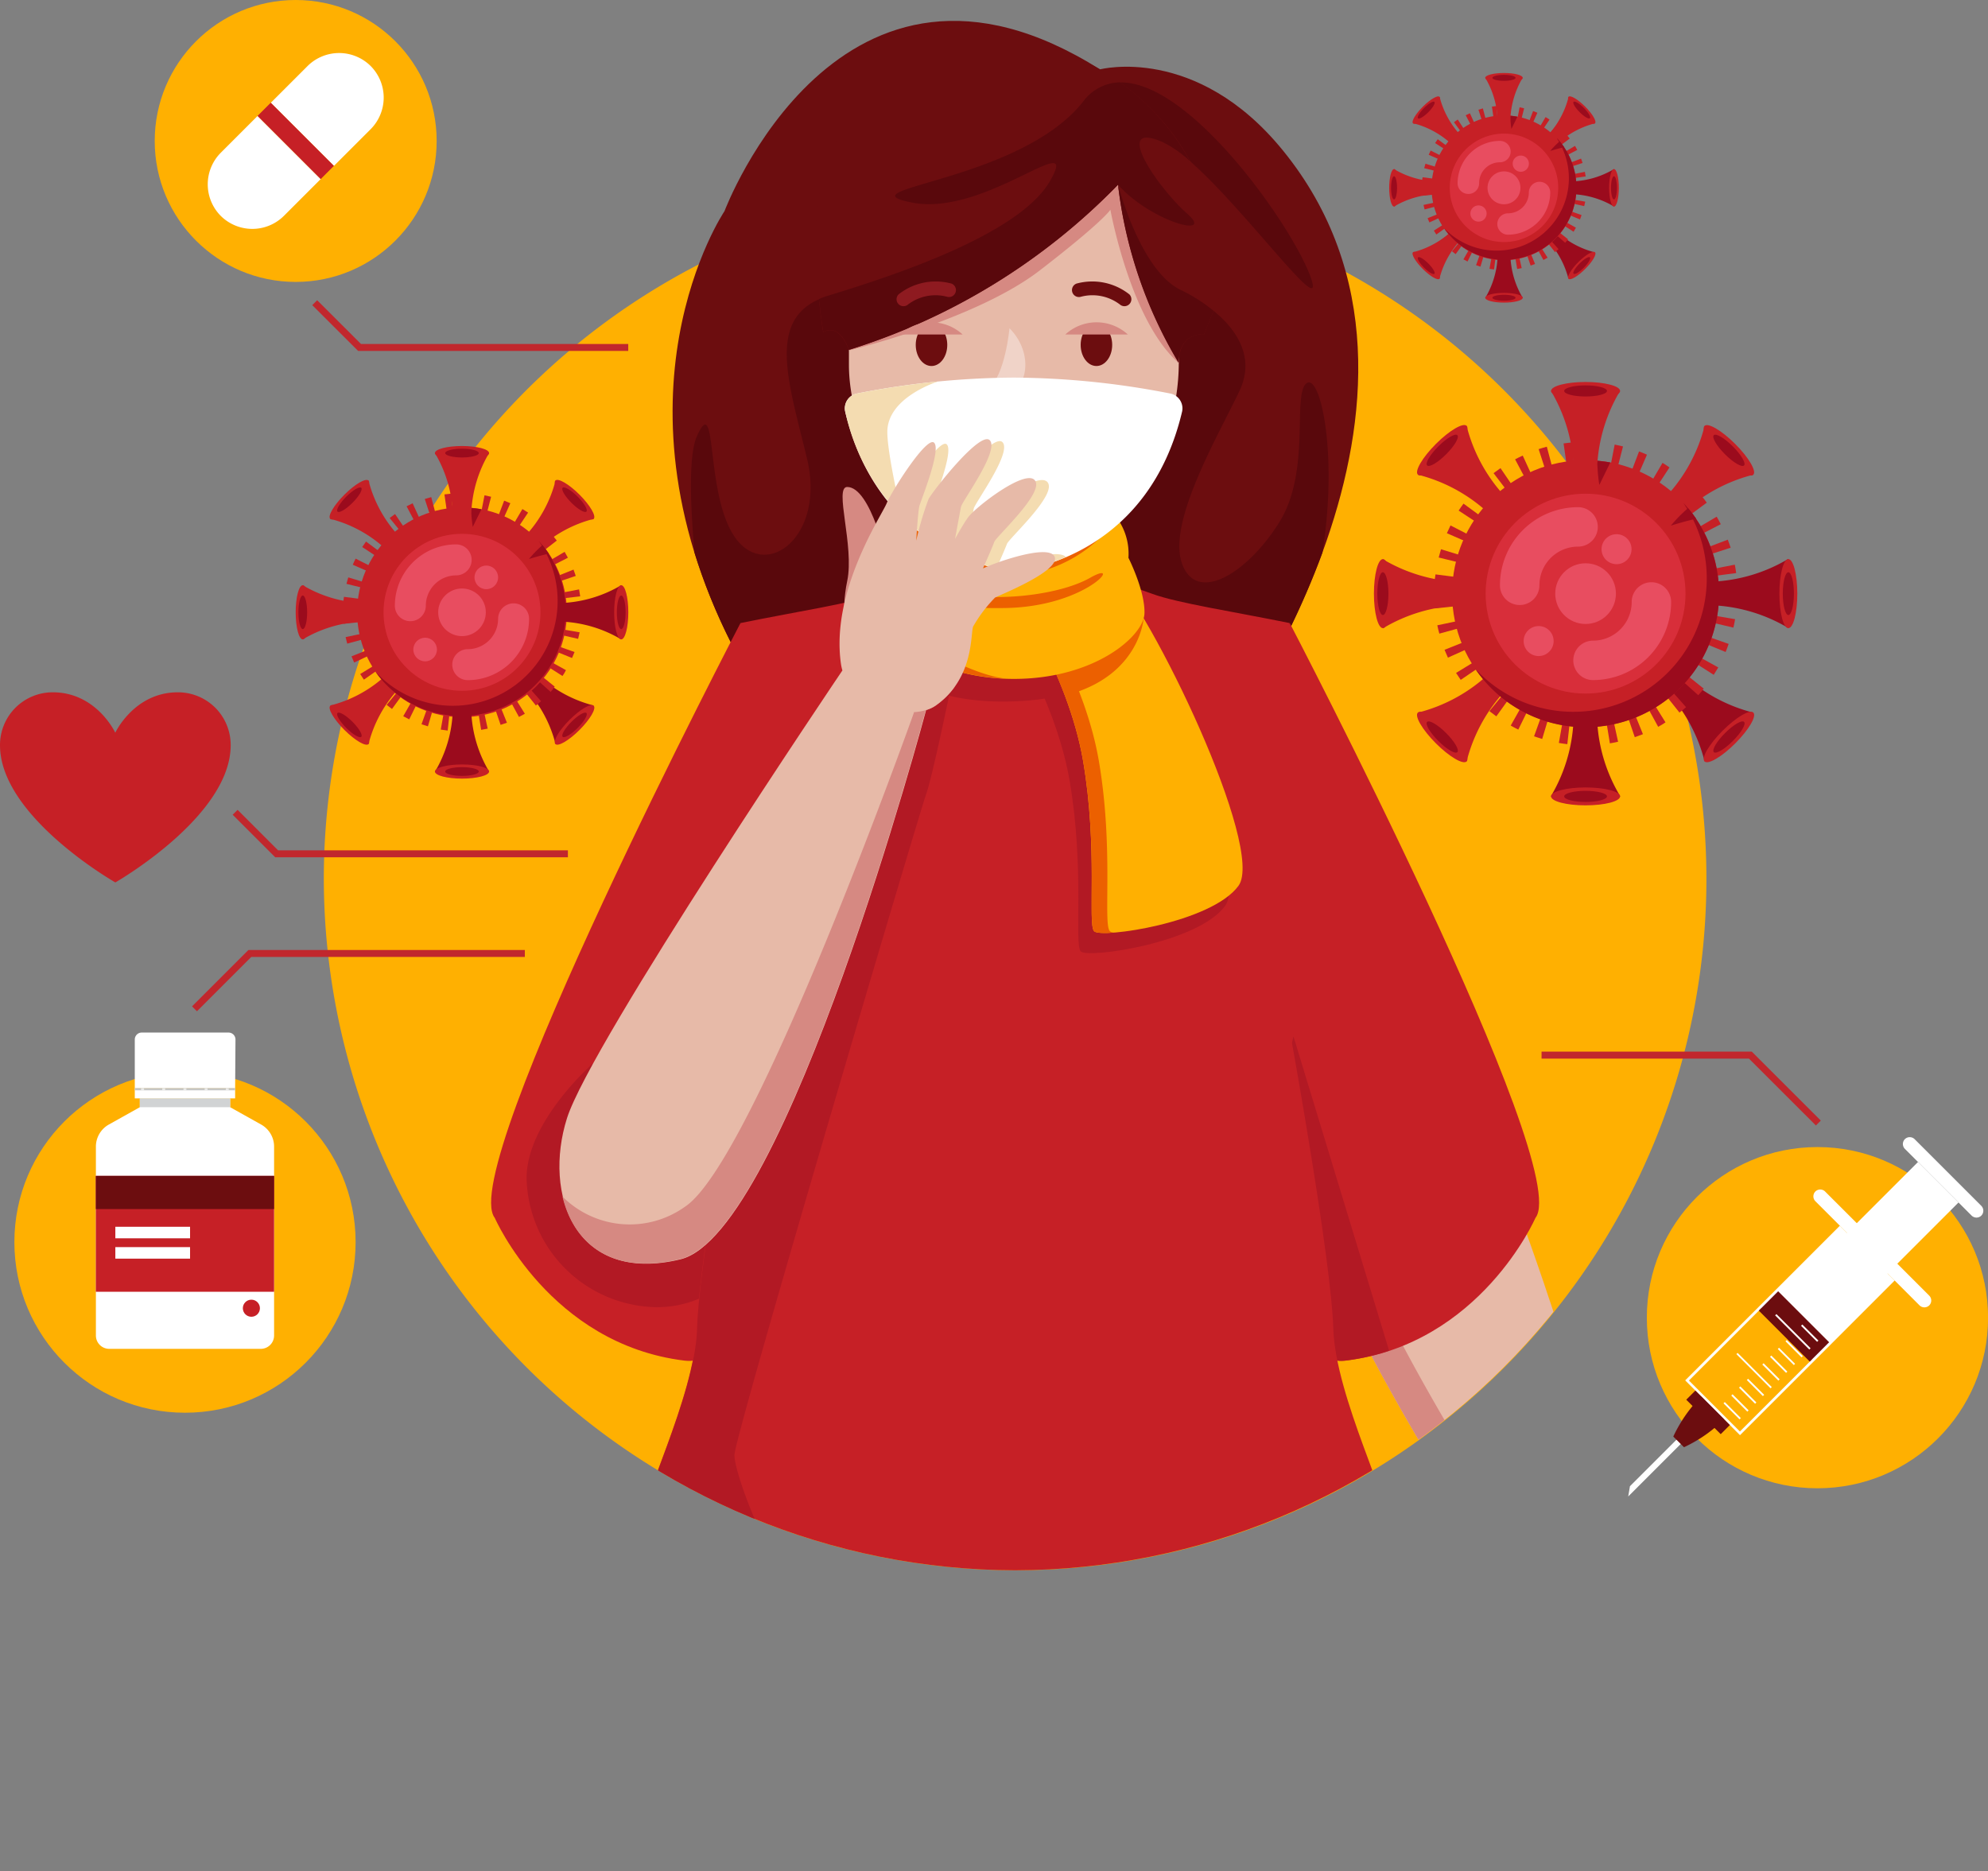 <svg xmlns="http://www.w3.org/2000/svg" xmlns:xlink="http://www.w3.org/1999/xlink" viewBox="0 0 286.28 269.48"><rect x="0" y="0" width="286.28" height="269.48" fill="#808080" stroke="none"/><defs><style>.cls-1,.cls-20,.cls-30{fill:none;}.cls-1{clip-rule:evenodd;}.cls-2,.cls-25{fill:#ffb001;}.cls-10,.cls-11,.cls-12,.cls-13,.cls-14,.cls-15,.cls-17,.cls-2,.cls-20,.cls-4,.cls-5,.cls-7,.cls-8,.cls-9{fill-rule:evenodd;}.cls-3{clip-path:url(#clip-path);}.cls-4,.cls-6{fill:#e7baa8;}.cls-19,.cls-5{fill:#d68982;}.cls-18,.cls-7{fill:#6c0d0f;}.cls-8{fill:#59080c;}.cls-21,.cls-9{fill:#c62026;}.cls-10{fill:#b21924;}.cls-11{fill:#e6b5a3;}.cls-12{fill:#ec6000;}.cls-13{fill:#f0d3c8;}.cls-14{fill:#8e1a20;}.cls-15,.cls-26{fill:#fff;}.cls-16,.cls-17{fill:#f4dcb1;}.cls-20{stroke:#fff;}.cls-20,.cls-30{stroke-miterlimit:10;}.cls-22{fill:#9b0b1d;}.cls-23{fill:#d82e3a;}.cls-24{fill:#e84d60;}.cls-27{fill:#c6c6c4;}.cls-28{fill:#eaeae8;}.cls-29{fill:#d1d3d4;}.cls-30{stroke:#c1272d;}</style><clipPath id="clip-path" transform="translate(0 -13.4)"><path class="cls-1" d="M146.18,239.54A99.74,99.74,0,0,0,245.73,140C245.73,85.17,201,0,146.18,0S46.63,85.17,46.63,140A99.74,99.74,0,0,0,146.18,239.54Z"/></clipPath></defs><title>Asset 3</title><g id="Layer_2" data-name="Layer 2"><g id="Layer_1-2" data-name="Layer 1"><path class="cls-2" d="M146.18,239.54A99.55,99.55,0,1,0,46.63,140,99.74,99.74,0,0,0,146.18,239.54Z" transform="translate(0 -13.4)"/><g class="cls-3"><path class="cls-4" d="M238.09,248.85s-18-62.13-24.16-71.75-19.11-14.5-26.08-.46S226,254.46,226,254.46Z" transform="translate(0 -13.4)"/><path class="cls-5" d="M192.2,174.82a17.36,17.36,0,0,1,5.49-6.77c-3.68.65-7.19,3.25-9.84,8.58-7,14,38.14,77.82,38.14,77.82l4.25-2C227.86,249.12,185.42,188.47,192.2,174.82Z" transform="translate(0 -13.4)"/><path class="cls-6" d="M223.86,241.75a12.05,12.05,0,0,0-2.91,4.84,23.85,23.85,0,0,0-1.26,8.94c.39,3.56,2.11,14,4.52,15.76s1.62-7.36,1.49-9.23a7.12,7.12,0,0,1,.48-3.19s3.43,20.77,5.49,22S233,270,232.75,267c0,0,3.45,15.51,5,15.84,3.1.68-.24-16.65-.24-16.65s3.57,12.9,5.67,12.25S241.55,264,241.55,264s3.55,8.07,5.62,8.34-4.09-17.25-5.36-19.83-4.12-9.81-6.33-12.85C234,237.55,227.6,238.64,223.86,241.75Z" transform="translate(0 -13.4)"/><path class="cls-7" d="M104.33,43.81s-18.08,26.73,2,64.18c10.52,19.65,7.35-7.47,3.29,3.17s27,16.61,27,16.61h27.25l11.87-7.08s37.88-50.16,9-85.63c-12.47-15.32-26.34-11.67-26.34-11.67C120.86-.28,104.33,43.81,104.33,43.81Z" transform="translate(0 -13.4)"/><path class="cls-8" d="M188.06,68.67c-1.94,1.86.73,12.66-3.87,20s-11.95,11.81-14,5.81,5.28-18.4,8.31-24.81S175.84,58,170,55.19,161,40,161,40c4.82,5.4,14.07,7.77,9.95,4.16s-11-13.56-3.51-10.29,24.57,28,21.18,19.12S165.19,16.46,156,28.08s-35.1,12.47-24.57,14.52,24.33-11,19.85-3.15-23,13.8-32.07,16.58-5.69,12.22-3,23.4-5.81,17.63-10.29,11.46-2.54-21.42-5.57-14.65c-1.15,2.58-1,9.35-.33,16.76a84.31,84.31,0,0,0,6.31,15,41.52,41.52,0,0,0,2.94,4.83,5.36,5.36,0,0,1,.35-1.66c3.62-9.49,6.53,11.07-.35,1.66-.11,2.15,1.22,4.09,3.33,5.81l16.43-.5c4.12-.12,46-1.94,47.19-1.94a18,18,0,0,0,3-.53A121.46,121.46,0,0,0,190.43,93C192.77,78.34,190,66.81,188.06,68.67Z" transform="translate(0 -13.4)"/><path class="cls-9" d="M106.63,103.13s-41,78.55-35.38,85.66c0,0,7.92,18.2,27.35,20.56S106.63,103.13,106.63,103.13Z" transform="translate(0 -13.4)"/><path class="cls-10" d="M85.42,166.52s-9.59,8.33-9.59,16.56a19,19,0,0,0,16.78,18.44c10.53,1.33,19.6-7.81,17.57-21.05S85.42,166.52,85.42,166.52Z" transform="translate(0 -13.4)"/><path class="cls-11" d="M146,63.51h0A11.56,11.56,0,0,1,157.55,75V97.12A11.56,11.56,0,0,1,146,108.65h0a11.57,11.57,0,0,1-11.53-11.53V75A11.57,11.57,0,0,1,146,63.51Z" transform="translate(0 -13.4)"/><path class="cls-9" d="M185.73,103.13s41,78.55,35.38,85.66c0,0-7.92,18.2-27.35,20.56S185.73,103.13,185.73,103.13Z" transform="translate(0 -13.4)"/><path class="cls-10" d="M186.27,162.67,182.46,169c.36,22.25,3,41.33,11.31,40.33a32.26,32.26,0,0,0,6.27-1.41Z" transform="translate(0 -13.4)"/><path class="cls-9" d="M192,204.75c-.3-9.93-5.95-41.15-5.95-41.15,3.2-13.56-.33-60.46-.34-60.47-8.3-1.69-16-2.85-19.73-4.19s-5.52-2-6.43-.95c0,0-4.87,7-13.38,7s-13.38-7-13.38-7c-.91-1-2.71-.39-6.43.95s-11.43,2.5-19.73,4.19c0,0-3.54,46.91-.34,60.47,0,0-5.65,31.23-5.95,41.15s-8.67,25.9-7.63,27.84c0,0,19.58,13.88,53.47,12.85,33.89,1,53.47-12.85,53.47-12.85C200.69,230.65,192.32,214.68,192,204.75Z" transform="translate(0 -13.4)"/><path class="cls-10" d="M143.44,100.9s8.41,12.22,10.59,24.93.64,23.48,1.59,24.57,16.93-1.21,20.8-6.54S164,104.41,157.68,98.12,140.66,96.35,143.44,100.9Z" transform="translate(0 -13.4)"/><path class="cls-10" d="M105.76,222.95c0-2.66,26.57-92.27,27.61-95.18s4.19-18.48,4.19-18.48L119.31,121S108.66,146.45,107,149.6c-.21.4-.87,1.39-1.85,2.82a64.91,64.91,0,0,0,1.18,11.18s-5.65,31.23-5.95,41.15-8.67,25.9-7.63,27.84c0,0,7.57,5.36,21.43,9.17C110.42,237.82,105.76,225.61,105.76,222.95Z" transform="translate(0 -13.4)"/><path class="cls-10" d="M147.28,114.34c17.43-1.09,17.53-12.62,17.53-12.62s-.56-1.65-1.38-3.67c-2-.66-3.2-.81-3.87-.05,0,0-4.87,7-13.38,7s-13.38-7-13.38-7c-.91-1-2.71-.39-6.43.95a34.61,34.61,0,0,1-3.71,1h0C124.26,106.68,129.85,115.43,147.28,114.34Z" transform="translate(0 -13.4)"/><path class="cls-2" d="M145.37,98s8.41,12.22,10.59,24.93.64,23.48,1.59,24.57,16.93-1.21,20.8-6.54-12.42-39.46-18.74-45.75S142.59,93.45,145.37,98Z" transform="translate(0 -13.4)"/><path class="cls-12" d="M159.82,147.5c-1-1.09.59-11.86-1.59-24.57S147.64,98,147.64,98c-1.65-2.7,1.44-5.38,5.54-5.82-5.12-.52-9.76,2.64-7.81,5.82,0,0,8.41,12.22,10.59,24.93s.64,23.48,1.59,24.57c.23.26,1.3.32,2.85.21A1,1,0,0,1,159.82,147.5Z" transform="translate(0 -13.4)"/><path class="cls-12" d="M164.69,102.43H153.91s-2.28,1.15-4.55,2.32a77.57,77.57,0,0,1,4,8.81l.92-.25C164.18,110.35,164.69,102.45,164.69,102.43Z" transform="translate(0 -13.4)"/><path class="cls-2" d="M162.5,93.73a8.75,8.75,0,0,0-2-6.18L146,90.92l-14.48-3.37a8.75,8.75,0,0,0-2,6.18s-2.41,4.72-2.31,8,7.18,9.44,18.8,9.44,18.71-6.17,18.8-9.44S162.5,93.73,162.5,93.73Z" transform="translate(0 -13.4)"/><path class="cls-12" d="M160.85,88c-.21-.3-.36-.47-.36-.47L146,90.92l-14.48-3.37a9.51,9.51,0,0,0-1.64,3c3.22,2.37,9.76,6.36,16.68,5.72A19.61,19.61,0,0,0,160.85,88Z" transform="translate(0 -13.4)"/><path class="cls-4" d="M146,94.52c-12.95,0-23.75-16-23.75-28.59V49.17A23.82,23.82,0,0,1,146,25.42h0a23.82,23.82,0,0,1,23.75,23.75v16.4C169.76,79.39,160.34,94.52,146,94.52Z" transform="translate(0 -13.4)"/><path class="cls-5" d="M169.76,49.17a23.58,23.58,0,0,0-4.48-13.83,20.7,20.7,0,0,0-4.72.52c-13.31,2.85-12.82-.57-22.41,5.25s-13,8.87-13.49,11.75-2.4,11-2.4,11,18.23-4.38,27.49-11.53,10.15-8.73,10.15-8.73,2.89,16.06,9.86,22.09c0,0,0-.06,0-.09Z" transform="translate(0 -13.4)"/><path class="cls-13" d="M145.37,60.67s-.61,6.76-3,8.64.06,2.54,3,.91S148.52,63.84,145.37,60.67Z" transform="translate(0 -13.4)"/><path class="cls-7" d="M175.59,56.06l-2.19,5.46s-3.63-.37-3.63,4.13A64.36,64.36,0,0,1,161,40a92.1,92.1,0,0,1-38.78,23.8s-1.2-3.9-3.68-2.57c0,0-3.37-19.5,2-27.65s11.7-16.31,23-15.25S176.56,29.34,175.59,56.06Z" transform="translate(0 -13.4)"/><path class="cls-8" d="M173.4,61.53l1.35-3.38a23.91,23.91,0,0,0-4.72-3C164.22,52.41,161,40,161,40a64.36,64.36,0,0,0,8.71,25.64C169.76,61.16,173.4,61.53,173.4,61.53Z" transform="translate(0 -13.4)"/><path class="cls-8" d="M161,40c4.82,5.4,14.07,7.77,9.95,4.16s-11-13.56-3.51-10.29a16.7,16.7,0,0,1,3.9,2.71,33.84,33.84,0,0,0-10.05-11.32,6.73,6.73,0,0,0-5.34,2.8c-9.2,11.62-35.1,12.47-24.57,14.52s24.33-11,19.85-3.15-23,13.8-32.07,16.58a11.69,11.69,0,0,0-1.22.45c.29,2.86.62,4.75.62,4.75,2.48-1.33,3.68,2.57,3.68,2.57A92.1,92.1,0,0,0,161,40Z" transform="translate(0 -13.4)"/><path class="cls-14" d="M129.39,55.8a1,1,0,0,0,1.27,1.53,6.52,6.52,0,0,1,5.77-1.18,1,1,0,0,0,.58-1.91A8.61,8.61,0,0,0,129.39,55.8Z" transform="translate(0 -13.4)"/><path class="cls-12" d="M129.9,103.13a9.77,9.77,0,0,1,1-4.71s2.24,2.78,14,2.54,17-7.14,12.1-4.36-15.1,3.57-20.06,1.94a16.44,16.44,0,0,1-7.43-4.81s-2.41,4.72-2.31,8,6.74,9,17.69,9.4C139.79,110.65,130.17,105.2,129.9,103.13Z" transform="translate(0 -13.4)"/><path class="cls-15" d="M146,67.78a118.93,118.93,0,0,0-22.53,2.28,2.18,2.18,0,0,0-1.77,2.6c4.82,20.19,21.71,22.7,24,23a2.45,2.45,0,0,0,.53,0c2.33-.25,19.22-2.76,24-23a2.18,2.18,0,0,0-1.77-2.6A118.93,118.93,0,0,0,146,67.78Z" transform="translate(0 -13.4)"/><path class="cls-16" d="M145,91.74c.25-.76,7.16-7,5.89-8.84s-8.53,3.76-9.65,5.28a34.93,34.93,0,0,0-1.87,3.09l.85-4.61c.15-.81,5.49-8,4.17-9.55s-8.18,7.21-8.84,8.43a37.66,37.66,0,0,0-1.66,5.56,28.65,28.65,0,0,0,9.63,4.13C144.15,93.77,144.86,92.14,145,91.74Z" transform="translate(0 -13.4)"/><path class="cls-16" d="M143.89,95.31c.87.18,1.53.27,1.86.3a2.45,2.45,0,0,0,.53,0,26.54,26.54,0,0,0,7.22-2C152.27,92.37,146.45,94.25,143.89,95.31Z" transform="translate(0 -13.4)"/><path class="cls-16" d="M133.8,91c.08-1.16.26-3.86.42-4.5.2-.81,3.15-8,2.13-9.09s-6.1,6.91-6.86,8.74c-.08.18-.22.46-.41.81A27.22,27.22,0,0,0,133.8,91Z" transform="translate(0 -13.4)"/><path class="cls-17" d="M135.09,68.34c-5.08.51-9.22,1.24-11.6,1.72a2.18,2.18,0,0,0-1.77,2.6,30.85,30.85,0,0,0,8.17,15.19c-1.11-4.9-2.13-10-2.11-12.32C127.85,70.63,134.89,68.4,135.09,68.34Z" transform="translate(0 -13.4)"/><ellipse class="cls-18" cx="134.14" cy="49.67" rx="2.27" ry="3.04"/><path class="cls-5" d="M129.62,61.57h9A6.65,6.65,0,0,0,129.62,61.57Z" transform="translate(0 -13.4)"/><path class="cls-7" d="M162.64,55.8a1,1,0,0,1-1.27,1.53,6.52,6.52,0,0,0-5.77-1.18,1,1,0,0,1-.58-1.91A8.61,8.61,0,0,1,162.64,55.8Z" transform="translate(0 -13.4)"/><ellipse class="cls-18" cx="157.89" cy="49.67" rx="2.27" ry="3.04"/><path class="cls-5" d="M162.41,61.57h-9A6.65,6.65,0,0,1,162.41,61.57Z" transform="translate(0 -13.4)"/><path class="cls-19" d="M127.79,94.41S125.42,83.53,122,83.53c-1.93,0,1.06,8.52,0,13.55-.93,4.39-.47,9.85,2,10.16S127.79,94.41,127.79,94.41Z" transform="translate(0 -13.4)"/><path class="cls-4" d="M121.31,109.95S85.1,163.54,81.65,174.43s1.09,24,16.34,20.33,35.38-79.11,35.38-79.11Z" transform="translate(0 -13.4)"/><path class="cls-5" d="M133.37,115.66a4.86,4.86,0,0,0,1.37-.64,11.33,11.33,0,0,0,2.87-2.9c-2.92,3.68-9.49,2.09-9.49,2.09l3.51,1.76s-23,64.69-33,71.22A13.69,13.69,0,0,1,81,185.72c1.57,6.64,7,11.42,16.94,9,15.25-3.63,35.38-79.11,35.38-79.11Z" transform="translate(0 -13.4)"/><path class="cls-6" d="M121.1,109c.88,6.12,10.1,8.5,13.64,6,5.55-3.89,5-10.29,5.39-11.36a20.11,20.11,0,0,1,3.15-4.17c.36-.25,9.45-3.81,8.59-5.89s-10,1.32-10.92,2a55.78,55.78,0,0,0-4.37,4.47l4-2.59s2.34-5.23,2.59-6,7.16-7,5.89-8.84-8.53,3.76-9.65,5.28-3.51,6.15-3.51,6.15l1.32-1.32s1-5.54,1.17-6.35,5.49-8,4.17-9.55-8.18,7.21-8.84,8.43a44.58,44.58,0,0,0-1.78,6s.25-4.22.46-5,3.15-8,2.13-9.09-6.1,6.91-6.86,8.74S119.6,98.57,121.1,109Z" transform="translate(0 -13.4)"/></g><path class="cls-20" d="M119,71.87" transform="translate(0 -13.4)"/><path class="cls-21" d="M82.56,85.54,80,82.6a18.32,18.32,0,0,1-4.23,7.85l.95.95.95.95a18.32,18.32,0,0,1,7.85-4.23Z" transform="translate(0 -13.4)"/><ellipse class="cls-21" cx="82.74" cy="85.36" rx="1.02" ry="3.9" transform="translate(-36.13 70.11) rotate(-45)"/><ellipse class="cls-22" cx="82.74" cy="85.36" rx="0.63" ry="2.42" transform="translate(-36.13 70.11) rotate(-45)"/><path class="cls-21" d="M50.49,117.61l2.58,2.94a18.32,18.32,0,0,1,4.23-7.85l-.95-.95-.95-.95A18.32,18.32,0,0,1,47.56,115Z" transform="translate(0 -13.4)"/><ellipse class="cls-21" cx="50.31" cy="117.79" rx="1.02" ry="3.9" transform="translate(-68.55 56.68) rotate(-45)"/><ellipse class="cls-22" cx="50.31" cy="117.79" rx="0.63" ry="2.42" transform="translate(-68.55 56.68) rotate(-45)"/><path class="cls-22" d="M82.56,117.61,85.5,115a18.32,18.32,0,0,1-7.85-4.23l-.95.95-.95.95A18.32,18.32,0,0,1,80,120.55Z" transform="translate(0 -13.4)"/><ellipse class="cls-21" cx="82.74" cy="117.79" rx="3.9" ry="1.02" transform="translate(-59.06 79.61) rotate(-45)"/><ellipse class="cls-22" cx="82.74" cy="117.79" rx="2.42" ry="0.63" transform="translate(-59.06 79.61) rotate(-45)"/><path class="cls-21" d="M50.49,85.54l-2.94,2.58a18.32,18.32,0,0,1,7.85,4.23l.95-.95.95-.95a18.32,18.32,0,0,1-4.23-7.85Z" transform="translate(0 -13.4)"/><ellipse class="cls-21" cx="50.31" cy="85.36" rx="3.9" ry="1.02" transform="translate(-45.62 47.18) rotate(-45)"/><ellipse class="cls-22" cx="50.31" cy="85.36" rx="2.42" ry="0.63" transform="translate(-45.62 47.18) rotate(-45)"/><path class="cls-21" d="M66.53,118.73h-.15l.06-2.68h.1l.7,0,.13,2.67Zm-2.06-.12-1-.14.47-2.63.81.12Zm4.82-.1-.43-2.64.8-.15.57,2.61ZM61.62,118l-.92-.3.9-2.52.78.26Zm10.47-.21-.87-2.53L72,115l1,2.48ZM58.93,117q-.44-.22-.86-.46l1.32-2.32.72.38Zm15.82-.32-1.28-2.35.7-.41,1.41,2.27Q75.17,116.4,74.75,116.64Zm-18.3-1.18q-.39-.28-.77-.59l1.69-2.07.65.5ZM77.17,115l-1.67-2.09c.21-.17.42-.35.63-.53l1.78,2Q77.54,114.74,77.17,115Zm-22.91-1.48q-.34-.35-.66-.71l2-1.76q.27.31.55.6Zm25-.51-2-1.79q.27-.3.53-.62l2.09,1.68Q79.6,112.7,79.28,113.06Zm-26.86-1.73q-.28-.4-.53-.81l2.28-1.4q.21.35.44.68ZM81,110.75l-2.26-1.44q.22-.34.42-.7l2.34,1.3C81.36,110.2,81.2,110.48,81,110.75ZM51,108.81q-.2-.44-.38-.89l2.49-1q.15.38.32.75Zm31.4-.64-2.47-1q.16-.38.29-.76l2.52.89Q82.55,107.73,82.37,108.17ZM50,106.09c-.08-.31-.16-.63-.23-.94l2.62-.55c.06.27.12.53.19.79Zm33.28-.68-2.61-.6q.09-.4.16-.8l2.64.45Q83.36,104.94,83.25,105.41Zm-33.8-2.17q0-.48-.07-1l2.67-.1c0,.27,0,.54.05.81Zm34.2-.7L81,102.39q0-.41,0-.82v-.37l2.68-.06q0,.21,0,.43Q83.68,102.06,83.66,102.54Zm-31.57-2-2.67-.19q0-.48.09-1l2.66.34Q52.12,100.12,52.09,100.54Zm28.78-.95q-.06-.41-.13-.8l2.63-.51q.09.47.16,1Zm-28.4-1.47-2.6-.64q.12-.47.26-.93l2.56.78Q52.56,97.72,52.47,98.12Zm27.87-.92q-.12-.39-.27-.77l2.5-1q.17.45.32.91ZM53.25,95.8l-2.45-1.07q.19-.45.41-.88l2.39,1.21Q53.41,95.43,53.25,95.8Zm26.15-.86q-.19-.36-.39-.71l2.3-1.36q.25.42.47.85Zm-25-1.29-2.24-1.47q.27-.41.55-.79L54.88,93Q54.64,93.31,54.41,93.65Zm23.69-.78q-.25-.33-.51-.64l2-1.73q.31.37.6.75ZM55.92,91.72,54,89.9q.33-.35.68-.69l1.86,1.93Q56.2,91.42,55.92,91.72ZM76.47,91q-.3-.28-.61-.54l1.72-2q.37.31.72.64Zm-18.73-1L56.11,88q.38-.29.78-.57l1.5,2.21Zm16.82-.55-.69-.43,1.36-2.31q.42.25.82.51Zm-14.76-.77-1.25-2.37q.43-.22.87-.43l1.11,2.43Zm12.62-.41L71.65,88l.95-2.5.89.37ZM62,87.81l-.83-2.55.93-.27.68,2.59Zm8.05-.27-.79-.18.51-2.63.95.21Zm-5.67-.29L64,84.6l1-.11.23,2.67Zm3.26-.11-.82,0,.06-2.68,1,0Z" transform="translate(0 -13.4)"/><circle class="cls-21" cx="66.53" cy="88.18" r="15.1"/><path class="cls-22" d="M67.65,86.53l.22.66a18.62,18.62,0,0,0,.21,2.09l1.25-2.54A15.12,15.12,0,0,0,67.65,86.53Z" transform="translate(0 -13.4)"/><path class="cls-22" d="M77.59,91.32A15.09,15.09,0,0,1,54,110.05,15.09,15.09,0,1,0,77.59,91.32Z" transform="translate(0 -13.4)"/><circle class="cls-23" cx="66.53" cy="88.18" r="11.3"/><circle class="cls-24" cx="66.53" cy="88.18" r="3.43"/><circle class="cls-24" cx="70.03" cy="83.15" r="1.7"/><circle class="cls-24" cx="61.22" cy="93.54" r="1.7"/><path class="cls-24" d="M59.09,102.86a2.23,2.23,0,0,1-2.23-2.23,8.84,8.84,0,0,1,8.83-8.83,2.23,2.23,0,1,1,0,4.46,4.38,4.38,0,0,0-4.37,4.37A2.23,2.23,0,0,1,59.09,102.86Z" transform="translate(0 -13.4)"/><path class="cls-24" d="M67.36,111.35a2.23,2.23,0,1,1,0-4.46,4.38,4.38,0,0,0,4.37-4.37,2.23,2.23,0,1,1,4.46,0A8.84,8.84,0,0,1,67.36,111.35Z" transform="translate(0 -13.4)"/><path class="cls-21" d="M66.53,78.9l-3.9-.25a18.32,18.32,0,0,1,2.56,8.54h2.68a18.32,18.32,0,0,1,2.56-8.54Z" transform="translate(0 -13.4)"/><ellipse class="cls-21" cx="66.53" cy="65.25" rx="3.9" ry="1.02"/><ellipse class="cls-22" cx="66.53" cy="65.25" rx="2.42" ry="0.63"/><path class="cls-22" d="M66.53,124.25l3.9.25A18.32,18.32,0,0,1,67.87,116H65.19a18.32,18.32,0,0,1-2.56,8.54Z" transform="translate(0 -13.4)"/><ellipse class="cls-21" cx="66.53" cy="111.11" rx="3.9" ry="1.02"/><ellipse class="cls-22" cx="66.53" cy="111.11" rx="2.42" ry="0.63"/><path class="cls-22" d="M89.2,101.58l.25-3.9a18.32,18.32,0,0,1-8.54,2.56v2.68a18.32,18.32,0,0,1,8.54,2.56Z" transform="translate(0 -13.4)"/><ellipse class="cls-21" cx="89.46" cy="88.18" rx="1.02" ry="3.9"/><ellipse class="cls-22" cx="89.46" cy="88.18" rx="0.63" ry="2.42"/><path class="cls-21" d="M43.85,101.58l-.25,3.9a18.32,18.32,0,0,1,8.54-2.56v-2.68a18.32,18.32,0,0,1-8.54-2.56Z" transform="translate(0 -13.4)"/><ellipse class="cls-21" cx="43.6" cy="88.18" rx="1.02" ry="3.9"/><ellipse class="cls-22" cx="43.6" cy="88.18" rx="0.63" ry="2.42"/><path class="cls-22" d="M78.12,91.91a16,16,0,0,0-1.95,2s1.18-.39,2.86-.78A15,15,0,0,0,78.12,91.91Z" transform="translate(0 -13.4)"/><path class="cls-21" d="M248.75,78.48l-3.28-3.74a23.33,23.33,0,0,1-5.38,10l1.2,1.2,1.2,1.2a23.33,23.33,0,0,1,10-5.38Z" transform="translate(0 -13.4)"/><ellipse class="cls-21" cx="248.97" cy="78.25" rx="1.29" ry="4.97" transform="translate(17.59 185.57) rotate(-45)"/><ellipse class="cls-22" cx="248.97" cy="78.25" rx="0.8" ry="3.08" transform="translate(17.59 185.57) rotate(-45)"/><path class="cls-21" d="M207.92,119.31l3.28,3.74a23.33,23.33,0,0,1,5.38-10l-1.2-1.2-1.2-1.2a23.33,23.33,0,0,1-10,5.38Z" transform="translate(0 -13.4)"/><ellipse class="cls-21" cx="207.69" cy="119.54" rx="1.29" ry="4.97" transform="translate(-23.7 168.47) rotate(-45)"/><ellipse class="cls-22" cx="207.69" cy="119.54" rx="0.8" ry="3.08" transform="translate(-23.7 168.47) rotate(-45)"/><path class="cls-22" d="M248.75,119.31l3.74-3.28a23.33,23.33,0,0,1-10-5.38l-1.2,1.2-1.2,1.2a23.33,23.33,0,0,1,5.38,10Z" transform="translate(0 -13.4)"/><ellipse class="cls-21" cx="248.97" cy="119.54" rx="4.97" ry="1.29" transform="translate(-11.6 197.66) rotate(-45)"/><ellipse class="cls-22" cx="248.97" cy="119.54" rx="3.08" ry="0.8" transform="translate(-11.6 197.66) rotate(-45)"/><path class="cls-21" d="M207.92,78.48l-3.74,3.28a23.33,23.33,0,0,1,10,5.38l1.2-1.2,1.2-1.2a23.33,23.33,0,0,1-5.38-10Z" transform="translate(0 -13.4)"/><ellipse class="cls-21" cx="207.69" cy="78.25" rx="4.97" ry="1.29" transform="translate(5.5 156.37) rotate(-45)"/><ellipse class="cls-22" cx="207.69" cy="78.25" rx="3.08" ry="0.8" transform="translate(5.5 156.38) rotate(-45)"/><path class="cls-21" d="M228.33,120.73h-.2l.07-3.41h.12l.9,0,.16,3.4Zm-2.63-.16q-.62-.07-1.22-.18l.6-3.35q.51.09,1,.15Zm6.13-.12-.55-3.36,1-.2.73,3.33Q232.45,120.35,231.84,120.45Zm-9.75-.63q-.59-.18-1.17-.38l1.15-3.21q.49.18,1,.33Zm13.33-.27-1.1-3.22q.49-.17,1-.36l1.28,3.16Q236,119.36,235.42,119.56Zm-16.77-1.08q-.55-.27-1.09-.58l1.69-3q.45.26.92.49Zm20.14-.41-1.64-3q.46-.25.9-.52l1.8,2.89Q239.34,117.77,238.79,118.07Zm-23.3-1.5q-.5-.36-1-.75l2.16-2.64q.4.33.82.64Zm26.38-.53-2.12-2.67c.27-.22.54-.44.8-.67l2.26,2.55Q242.35,115.65,241.87,116Zm-29.17-1.88q-.43-.44-.84-.91l2.57-2.24q.34.39.7.76Zm31.86-.64L242,111.23q.35-.39.68-.8l2.66,2.14Q245,113.05,244.56,113.51Zm-34.2-2.2q-.35-.51-.67-1l2.91-1.78q.27.44.57.87Zm36.43-.73-2.87-1.83q.28-.44.53-.89l3,1.66C247.22,109.87,247,110.23,246.79,110.57Zm-38.27-2.47q-.26-.56-.49-1.13l3.16-1.26q.19.48.41,1Zm40-.81L245.35,106q.2-.48.37-1l3.21,1.13Q248.73,106.73,248.5,107.29Zm-41.24-2.65c-.11-.4-.21-.8-.29-1.2l3.33-.7c.07.34.15.67.24,1Zm42.37-.86L246.3,103q.11-.5.2-1l3.36.57Q249.76,103.18,249.62,103.78Zm-43-2.77q-.06-.61-.08-1.23l3.41-.13c0,.35,0,.69.07,1Zm43.55-.89-3.4-.19q0-.52,0-1v-.46l3.41-.08q0,.27,0,.54Q250.17,99.51,250.14,100.12Zm-40.19-2.55-3.4-.24q0-.61.12-1.22l3.38.43C210,96.87,210,97.22,209.94,97.57Zm36.65-1.21q-.07-.52-.17-1l3.34-.65q.12.6.2,1.21Zm-36.16-1.87-3.31-.81q.15-.6.33-1.19l3.26,1Q210.55,94,210.43,94.49Zm35.48-1.17q-.16-.5-.34-1l3.18-1.21q.22.57.41,1.16Zm-34.49-1.78-3.12-1.36q.25-.57.52-1.12l3,1.54Q211.63,91.06,211.42,91.54Zm33.3-1.1q-.24-.46-.5-.91l2.93-1.73q.31.53.59,1.08ZM212.9,88.8l-2.85-1.87q.34-.52.7-1l2.74,2Q213.19,88.36,212.9,88.8Zm30.16-1q-.31-.42-.65-.81l2.6-2.2q.4.47.77,1Zm-28.24-1.47L212.33,84q.42-.45.86-.88l2.36,2.45Q215.18,86,214.83,86.35ZM241,85.49q-.38-.36-.78-.69l2.2-2.61q.47.4.92.82Zm-23.85-1.24-2.07-2.71q.49-.37,1-.72L218,83.64Q217.54,83.93,217.13,84.25Zm21.41-.7q-.43-.29-.88-.55l1.73-2.94q.53.31,1,.66Zm-18.79-1-1.59-3q.54-.29,1.1-.54l1.42,3.1Q220.21,82.33,219.75,82.57ZM235.82,82q-.48-.21-1-.4l1.21-3.19q.58.22,1.14.47Zm-13.2-.68-1.05-3.24q.58-.19,1.18-.35l.87,3.3Q223.11,81.2,222.62,81.36ZM232.87,81q-.5-.13-1-.23l.65-3.35q.61.12,1.2.27Zm-7.22-.37-.49-3.37q.61-.09,1.22-.14l.3,3.39Q226.16,80.58,225.65,80.65Zm4.15-.14-1-.05.08-3.41q.62,0,1.22.06Z" transform="translate(0 -13.4)"/><circle class="cls-21" cx="228.33" cy="85.49" r="19.22"/><path class="cls-22" d="M229.76,79.74l.28.83a23.71,23.71,0,0,0,.27,2.67L231.89,80A19.28,19.28,0,0,0,229.76,79.74Z" transform="translate(0 -13.4)"/><path class="cls-22" d="M242.41,85.83a19.21,19.21,0,0,1-30,23.85,19.22,19.22,0,1,0,30-23.85Z" transform="translate(0 -13.4)"/><circle class="cls-23" cx="228.33" cy="85.49" r="14.39"/><circle class="cls-24" cx="228.33" cy="85.49" r="4.37"/><circle class="cls-24" cx="232.79" cy="79.09" r="2.16"/><circle class="cls-24" cx="221.57" cy="92.32" r="2.16"/><path class="cls-24" d="M218.86,100.53A2.84,2.84,0,0,1,216,97.69a11.26,11.26,0,0,1,11.25-11.25,2.84,2.84,0,0,1,0,5.68,5.57,5.57,0,0,0-5.57,5.57A2.84,2.84,0,0,1,218.86,100.53Z" transform="translate(0 -13.4)"/><path class="cls-24" d="M229.4,111.34a2.84,2.84,0,1,1,0-5.68,5.57,5.57,0,0,0,5.57-5.57,2.84,2.84,0,1,1,5.68,0A11.26,11.26,0,0,1,229.4,111.34Z" transform="translate(0 -13.4)"/><path class="cls-21" d="M228.33,70l-5-.32a23.33,23.33,0,0,1,3.27,10.88H230A23.33,23.33,0,0,1,233.3,69.7Z" transform="translate(0 -13.4)"/><ellipse class="cls-21" cx="228.33" cy="56.3" rx="4.97" ry="1.29"/><ellipse class="cls-22" cx="228.33" cy="56.3" rx="3.08" ry="0.8"/><path class="cls-22" d="M228.33,127.76l5,.32A23.33,23.33,0,0,1,230,117.21h-3.41a23.33,23.33,0,0,1-3.27,10.88Z" transform="translate(0 -13.4)"/><ellipse class="cls-21" cx="228.33" cy="114.69" rx="4.97" ry="1.29"/><ellipse class="cls-22" cx="228.33" cy="114.69" rx="3.08" ry="0.8"/><path class="cls-22" d="M257.2,98.89l.32-5a23.33,23.33,0,0,1-10.88,3.27v3.41a23.33,23.33,0,0,1,10.88,3.27Z" transform="translate(0 -13.4)"/><ellipse class="cls-21" cx="257.53" cy="85.49" rx="1.29" ry="4.97"/><ellipse class="cls-22" cx="257.53" cy="85.49" rx="0.8" ry="3.08"/><path class="cls-21" d="M199.46,98.89l-.32,5A23.33,23.33,0,0,1,210,100.6V97.19a23.33,23.33,0,0,1-10.88-3.27Z" transform="translate(0 -13.4)"/><ellipse class="cls-21" cx="199.14" cy="85.49" rx="1.29" ry="4.97"/><ellipse class="cls-22" cx="199.14" cy="85.49" rx="0.8" ry="3.08"/><path class="cls-22" d="M243.09,86.58a20.35,20.35,0,0,0-2.48,2.52s1.51-.5,3.64-1A19.08,19.08,0,0,0,243.09,86.58Z" transform="translate(0 -13.4)"/><path class="cls-21" d="M227.66,29.37l-1.78-2A12.65,12.65,0,0,1,223,32.77l.65.65.65.65a12.65,12.65,0,0,1,5.42-2.92Z" transform="translate(0 -13.4)"/><ellipse class="cls-21" cx="227.78" cy="29.25" rx="0.7" ry="2.7" transform="translate(46.03 156.23) rotate(-45)"/><ellipse class="cls-22" cx="227.78" cy="29.25" rx="0.43" ry="1.67" transform="translate(46.03 156.23) rotate(-45)"/><path class="cls-21" d="M205.51,51.52l1.78,2a12.65,12.65,0,0,1,2.92-5.42l-.65-.65-.65-.65a12.65,12.65,0,0,1-5.42,2.92Z" transform="translate(0 -13.4)"/><ellipse class="cls-21" cx="205.38" cy="51.64" rx="0.7" ry="2.7" transform="translate(23.64 146.95) rotate(-45)"/><ellipse class="cls-22" cx="205.38" cy="51.64" rx="0.43" ry="1.67" transform="translate(23.64 146.96) rotate(-45)"/><path class="cls-22" d="M227.66,51.52l2-1.78a12.65,12.65,0,0,1-5.42-2.92l-.65.65-.65.65a12.65,12.65,0,0,1,2.92,5.42Z" transform="translate(0 -13.4)"/><ellipse class="cls-21" cx="227.78" cy="51.64" rx="2.7" ry="0.7" transform="translate(30.2 162.79) rotate(-45)"/><ellipse class="cls-22" cx="227.78" cy="51.64" rx="1.67" ry="0.43" transform="translate(30.2 162.79) rotate(-45)"/><path class="cls-21" d="M205.51,29.37l-2,1.78a12.65,12.65,0,0,1,5.42,2.92l.65-.65.65-.65a12.65,12.65,0,0,1-2.92-5.42Z" transform="translate(0 -13.4)"/><ellipse class="cls-21" cx="205.38" cy="29.25" rx="2.7" ry="0.7" transform="translate(39.48 140.4) rotate(-45)"/><ellipse class="cls-22" cx="205.38" cy="29.25" rx="1.67" ry="0.43" transform="translate(39.47 140.4) rotate(-45)"/><path class="cls-21" d="M216.58,52.29h-.11l0-1.85h.55l.09,1.85Zm-1.43-.08-.66-.1.33-1.82.56.08Zm3.33-.07-.3-1.82.55-.11.4,1.8Zm-5.29-.34-.63-.21.62-1.74.54.18Zm7.23-.15-.6-1.75.53-.2.7,1.71Zm-9.09-.59-.59-.31.92-1.61.5.26Zm10.93-.22-.89-1.62.49-.28,1,1.57ZM209.62,50l-.53-.41,1.17-1.43.45.34Zm14.31-.29-1.15-1.45.43-.36,1.23,1.38Zm-15.82-1-.45-.49L209,47l.38.41Zm17.28-.35L224,47.14l.37-.43,1.44,1.16Zm-18.55-1.19q-.19-.27-.36-.56l1.58-1,.31.47Zm19.76-.4-1.56-1q.15-.24.29-.48l1.61.9C226.83,46.4,226.71,46.59,226.6,46.78Zm-20.76-1.34q-.14-.3-.26-.61l1.72-.68q.1.26.22.52ZM227.52,45l-1.71-.71q.11-.26.2-.53l1.74.61Q227.65,44.7,227.52,45Zm-22.37-1.44c-.06-.21-.11-.43-.16-.65l1.81-.38c0,.18.08.37.13.55Zm23-.47-1.8-.41q.06-.27.11-.55l1.82.31Q228.21,42.77,228.13,43.09Zm-23.34-1.5q0-.33,0-.67l1.85-.07c0,.19,0,.37,0,.56Zm23.62-.48-1.85-.1q0-.28,0-.56v-.25l1.85,0q0,.15,0,.29Q228.43,40.78,228.41,41.11Zm-21.8-1.39-1.84-.13q0-.33.07-.66l1.83.23Q206.63,39.44,206.61,39.73Zm19.88-.66q0-.28-.09-.56l1.81-.35q.06.33.11.66Zm-19.62-1-1.8-.44q.08-.33.18-.64l1.77.54Q206.94,37.78,206.87,38.06Zm19.25-.63q-.08-.27-.19-.53l1.73-.66q.12.31.22.63Zm-18.71-1-1.69-.74q.13-.31.28-.61l1.65.83Q207.52,36.2,207.41,36.46Zm18.06-.59q-.13-.25-.27-.49l1.59-.94q.17.29.32.58ZM208.21,35l-1.55-1q.18-.28.38-.55l1.49,1.1Zm16.36-.54-.35-.44,1.41-1.19.42.52Zm-15.32-.79-1.35-1.26.47-.48,1.28,1.33Zm14.19-.47L223,32.8l1.19-1.41.5.44Zm-12.94-.67L209.38,31l.54-.39,1,1.53Zm11.61-.38-.48-.3.94-1.59.57.36Zm-10.19-.53L211.07,30l.6-.29.77,1.68Zm8.71-.29-.52-.21.66-1.73.62.25Zm-7.16-.37-.57-1.76.64-.19.47,1.79Zm5.56-.18-.55-.12.35-1.81.65.15Zm-3.92-.2-.27-1.83.66-.08.16,1.84Zm2.25-.07-.57,0,0-1.85.66,0Z" transform="translate(0 -13.4)"/><circle class="cls-21" cx="216.58" cy="27.05" r="10.43"/><path class="cls-22" d="M217.36,30.06l.15.45a12.87,12.87,0,0,0,.14,1.45l.86-1.75A10.46,10.46,0,0,0,217.36,30.06Z" transform="translate(0 -13.4)"/><path class="cls-22" d="M224.22,33.36A10.42,10.42,0,0,1,208,46.3a10.42,10.42,0,1,0,16.27-12.94Z" transform="translate(0 -13.4)"/><circle class="cls-23" cx="216.58" cy="27.05" r="7.81"/><circle class="cls-24" cx="216.58" cy="27.05" r="2.37"/><circle class="cls-24" cx="219" cy="23.57" r="1.17"/><circle class="cls-24" cx="212.91" cy="30.75" r="1.17"/><path class="cls-24" d="M211.44,41.33a1.54,1.54,0,0,1-1.54-1.54,6.11,6.11,0,0,1,6.1-6.1,1.54,1.54,0,0,1,0,3.08,3,3,0,0,0-3,3A1.54,1.54,0,0,1,211.44,41.33Z" transform="translate(0 -13.4)"/><path class="cls-24" d="M217.16,47.2a1.54,1.54,0,0,1,0-3.08,3,3,0,0,0,3-3,1.54,1.54,0,0,1,3.08,0A6.11,6.11,0,0,1,217.16,47.2Z" transform="translate(0 -13.4)"/><path class="cls-21" d="M216.58,24.78l-2.7-.18a12.65,12.65,0,0,1,1.77,5.9h1.85a12.65,12.65,0,0,1,1.77-5.9Z" transform="translate(0 -13.4)"/><ellipse class="cls-21" cx="216.58" cy="11.21" rx="2.7" ry="0.7"/><ellipse class="cls-22" cx="216.58" cy="11.21" rx="1.67" ry="0.43"/><path class="cls-22" d="M216.58,56.11l2.7.18a12.65,12.65,0,0,1-1.77-5.9h-1.85a12.65,12.65,0,0,1-1.77,5.9Z" transform="translate(0 -13.4)"/><ellipse class="cls-21" cx="216.58" cy="42.88" rx="2.7" ry="0.7"/><ellipse class="cls-22" cx="216.58" cy="42.88" rx="1.67" ry="0.43"/><path class="cls-22" d="M232.24,40.45l.18-2.7a12.65,12.65,0,0,1-5.9,1.77v1.85a12.65,12.65,0,0,1,5.9,1.77Z" transform="translate(0 -13.4)"/><ellipse class="cls-21" cx="232.42" cy="27.05" rx="0.7" ry="2.7"/><ellipse class="cls-22" cx="232.42" cy="27.05" rx="0.43" ry="1.67"/><path class="cls-21" d="M200.92,40.45l-.18,2.7a12.65,12.65,0,0,1,5.9-1.77V39.52a12.65,12.65,0,0,1-5.9-1.77Z" transform="translate(0 -13.4)"/><ellipse class="cls-21" cx="200.75" cy="27.05" rx="0.7" ry="2.7"/><ellipse class="cls-22" cx="200.75" cy="27.05" rx="0.43" ry="1.67"/><path class="cls-22" d="M224.59,33.77a11,11,0,0,0-1.35,1.37s.82-.27,2-.54A10.34,10.34,0,0,0,224.59,33.77Z" transform="translate(0 -13.4)"/><circle class="cls-25" cx="26.64" cy="178.88" r="24.57"/><path class="cls-26" d="M33.86,170.1H19.41v-7a1,1,0,0,1,1-1h12.5a1,1,0,0,1,1,1Z" transform="translate(0 -13.4)"/><rect class="cls-26" x="19.41" y="156.7" width="14.45" height="1.48"/><rect class="cls-27" x="19.41" y="156.7" width="14.45" height="0.32"/><rect class="cls-28" x="20.32" y="156.7" width="0.42" height="0.32"/><rect class="cls-28" x="23.37" y="156.7" width="0.42" height="0.32"/><rect class="cls-28" x="26.42" y="156.7" width="0.42" height="0.32"/><rect class="cls-28" x="29.47" y="156.7" width="0.42" height="0.32"/><rect class="cls-28" x="32.52" y="156.7" width="0.42" height="0.32"/><path class="cls-26" d="M37.61,175.35l-4.47-2.5v-1.26h-13v1.26l-4.47,2.5a3.64,3.64,0,0,0-1.86,3.18v27.2a1.92,1.92,0,0,0,1.92,1.92H37.55a1.92,1.92,0,0,0,1.92-1.92v-27.2A3.64,3.64,0,0,0,37.61,175.35Z" transform="translate(0 -13.4)"/><rect class="cls-29" x="20.13" y="158.19" width="13.02" height="1.26"/><rect class="cls-21" x="13.8" y="169.34" width="25.67" height="16.69"/><rect class="cls-18" x="13.8" y="169.34" width="25.67" height="4.78"/><circle class="cls-21" cx="36.2" cy="188.4" r="1.23"/><rect class="cls-26" x="16.61" y="176.67" width="10.76" height="1.66"/><rect class="cls-26" x="16.61" y="179.6" width="10.76" height="1.66"/><polyline class="cls-30" points="28.01 145.28 35.98 137.31 75.58 137.31"/><circle class="cls-25" cx="42.58" cy="20.3" r="20.3"/><path class="cls-26" d="M53.38,32a6.45,6.45,0,0,0,0-9.09h0a6.45,6.45,0,0,0-9.09,0L39,28.2l9.09,9.09Z" transform="translate(0 -13.4)"/><path class="cls-26" d="M31.79,35.4a6.45,6.45,0,0,0,0,9.09h0a6.45,6.45,0,0,0,9.09,0l5.3-5.3L37.09,30.1Z" transform="translate(0 -13.4)"/><rect class="cls-21" x="41.24" y="27.26" width="2.69" height="12.86" transform="translate(-11.35 26.58) rotate(-45)"/><polyline class="cls-30" points="45.32 43.59 51.78 50.04 90.47 50.04"/><circle class="cls-25" cx="261.72" cy="189.76" r="24.57"/><polygon class="cls-26" points="234.47 215.51 234.72 214.03 244.33 204.43 244.94 205.04 234.47 215.51"/><path class="cls-18" d="M245,214.5h0a20.2,20.2,0,0,0-3.95,5.59l-.09.19,1.54,1.54.19-.09a20.17,20.17,0,0,0,5.59-3.95h0Z" transform="translate(0 -13.4)"/><rect class="cls-26" x="252.18" y="189.25" width="11.16" height="31.5" transform="translate(220.45 -135.62) rotate(45)"/><rect class="cls-25" x="244.73" y="205.49" width="14.7" height="10.38" transform="translate(-75.14 226.56) rotate(-45)"/><rect class="cls-26" x="264.02" y="179.11" width="8.25" height="31.03" transform="translate(216.16 -146) rotate(45)"/><path class="cls-26" d="M283.92,188.46l-9.61-9.61a1,1,0,0,1,0-1.4h0a1,1,0,0,1,1.4,0l9.61,9.61a1,1,0,0,1,0,1.4h0A1,1,0,0,1,283.92,188.46Z" transform="translate(0 -13.4)"/><rect class="cls-18" x="253.15" y="202.45" width="10.38" height="3.94" transform="translate(220.21 -136.2) rotate(45)"/><rect class="cls-18" x="242.46" y="215.87" width="7.02" height="1.86" transform="translate(225.34 -123.83) rotate(45)"/><path class="cls-26" d="M276.42,201.39l-15-15a1,1,0,0,1,0-1.4h0a1,1,0,0,1,1.4,0l15,15a1,1,0,0,1,0,1.4h0A1,1,0,0,1,276.42,201.39Z" transform="translate(0 -13.4)"/><rect class="cls-26" x="252.47" y="207.3" width="0.25" height="6.96" transform="translate(-75.06 226.95) rotate(-45)"/><rect class="cls-26" x="249.31" y="214.91" width="0.26" height="3.27" transform="translate(-80.06 226.42) rotate(-45)"/><rect class="cls-26" x="250.43" y="213.8" width="0.26" height="3.27" transform="translate(-78.95 226.88) rotate(-45)"/><rect class="cls-26" x="251.55" y="212.68" width="0.26" height="3.27" transform="translate(-77.83 227.33) rotate(-45)"/><rect class="cls-26" x="252.66" y="211.57" width="0.26" height="3.27" transform="translate(-76.71 227.8) rotate(-45)"/><rect class="cls-26" x="258.05" y="201.72" width="0.26" height="6.96" transform="translate(-69.48 229.26) rotate(-45)"/><rect class="cls-26" x="254.89" y="209.34" width="0.26" height="3.27" transform="translate(-74.48 228.72) rotate(-45)"/><rect class="cls-26" x="256.01" y="208.22" width="0.26" height="3.27" transform="translate(-73.37 229.19) rotate(-45)"/><rect class="cls-26" x="257.13" y="207.1" width="0.25" height="3.27" transform="translate(-72.25 229.65) rotate(-45)"/><rect class="cls-26" x="258.24" y="205.99" width="0.26" height="3.27" transform="translate(-71.14 230.11) rotate(-45)"/><rect class="cls-26" x="263.63" y="196.14" width="0.26" height="6.96" transform="translate(-63.9 231.57) rotate(-45)"/><rect class="cls-26" x="260.47" y="203.76" width="0.26" height="3.27" transform="translate(-68.9 231.03) rotate(-45)"/><rect class="cls-26" x="261.59" y="202.64" width="0.26" height="3.27" transform="translate(-67.79 231.49) rotate(-45)"/><rect class="cls-26" x="262.7" y="201.53" width="0.25" height="3.27" transform="translate(-66.67 231.95) rotate(-45)"/><rect class="cls-26" x="263.82" y="200.41" width="0.26" height="3.27" transform="translate(-65.56 232.42) rotate(-45)"/><polyline class="cls-30" points="261.85 161.73 252.06 151.95 221.99 151.95"/><path class="cls-9" d="M31,115.32a7.62,7.62,0,0,0-5.4-2.22c-6.28,0-9,5.82-9,5.82s-2.7-5.82-9-5.82A7.59,7.59,0,0,0,0,120.72c0,10.3,16.61,19.76,16.61,19.76S33.22,131,33.22,120.72A7.61,7.61,0,0,0,31,115.32Z" transform="translate(0 -13.4)"/><polyline class="cls-30" points="33.86 116.98 39.84 122.96 81.78 122.96"/></g></g></svg>